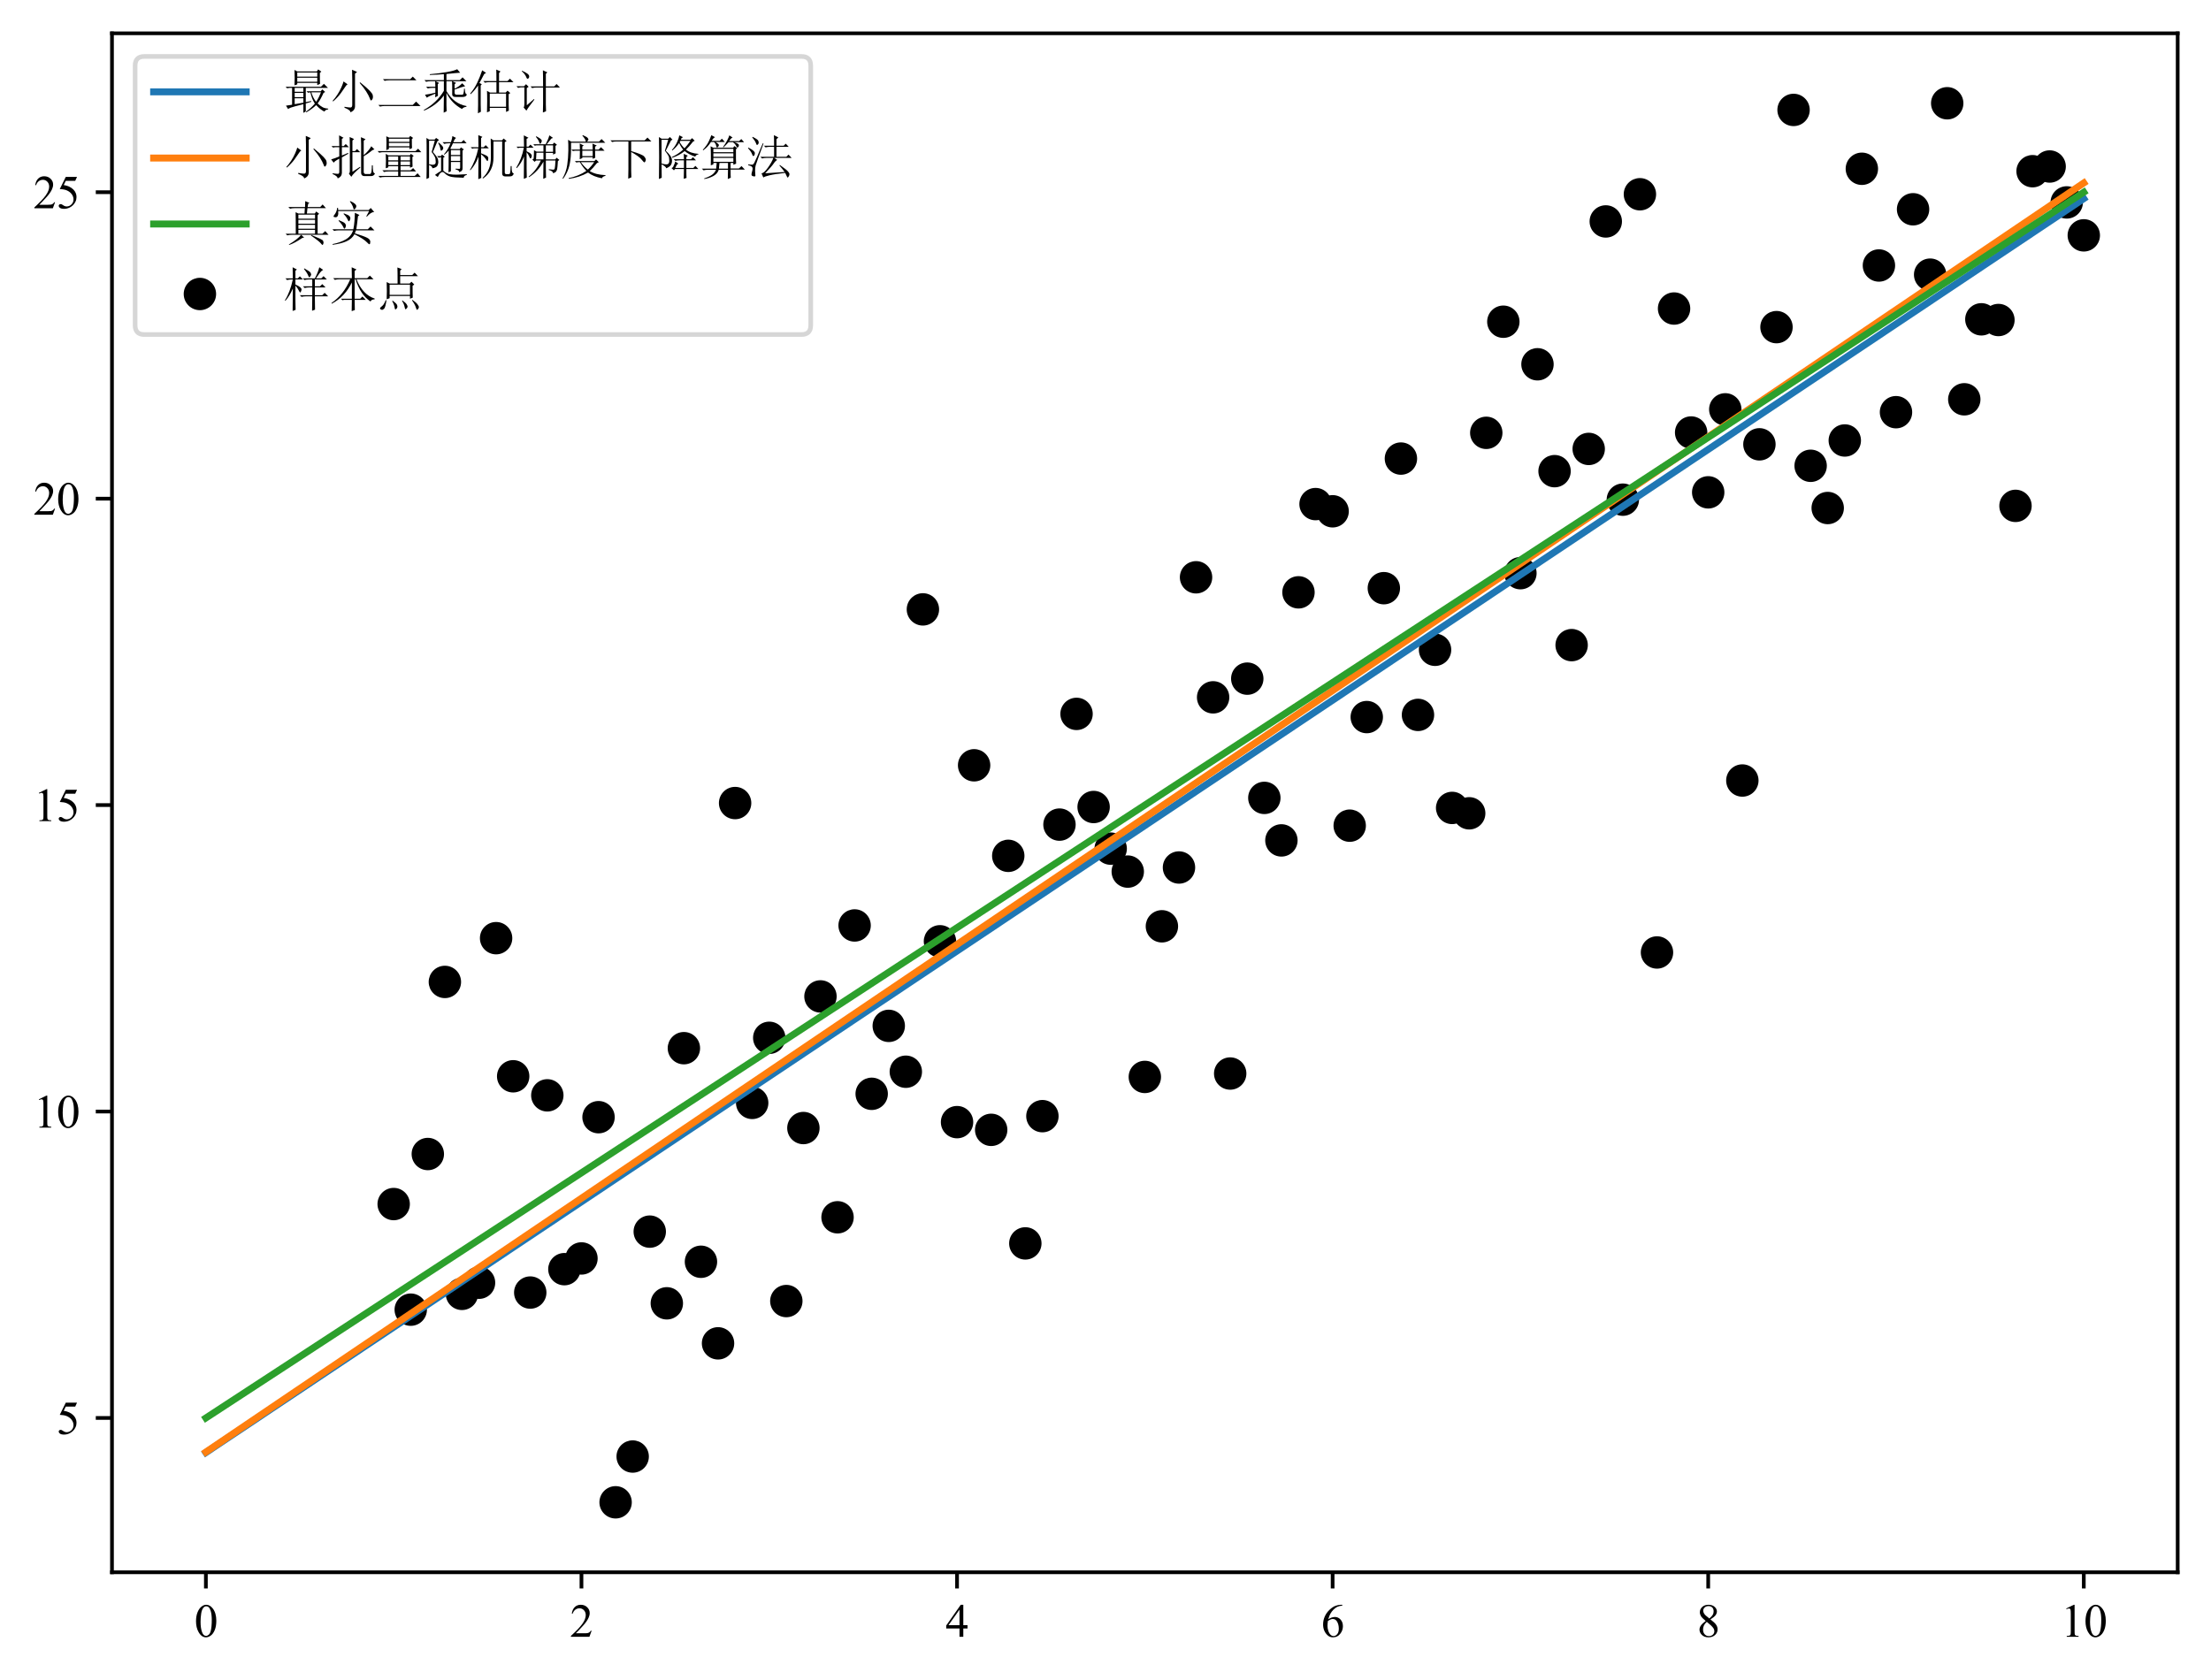 <?xml version="1.0" encoding="utf-8" standalone="no"?>
<!DOCTYPE svg PUBLIC "-//W3C//DTD SVG 1.1//EN"
  "http://www.w3.org/Graphics/SVG/1.1/DTD/svg11.dtd">
<svg xmlns:xlink="http://www.w3.org/1999/xlink" width="477.8pt" height="363.123pt" viewBox="0 0 477.8 363.123" xmlns="http://www.w3.org/2000/svg" version="1.1">
 <defs>
  <style type="text/css">*{stroke-linejoin: round; stroke-linecap: butt}</style>
 </defs>
 <g id="figure_1">
  <g id="patch_1">
   <path d="M 0 363.123 
L 477.8 363.123 
L 477.8 0 
L 0 0 
z
" style="fill: #ffffff"/>
  </g>
  <g id="axes_1">
   <g id="patch_2">
    <path d="M 24.2 339.84 
L 470.6 339.84 
L 470.6 7.2 
L 24.2 7.2 
z
" style="fill: #ffffff"/>
   </g>
   <g id="PathCollection_1">
    <defs>
     <path id="me86a1ee5cd" d="M 0 3 
C 0.796 3 1.559 2.684 2.121 2.121 
C 2.684 1.559 3 0.796 3 0 
C 3 -0.796 2.684 -1.559 2.121 -2.121 
C 1.559 -2.684 0.796 -3 0 -3 
C -0.796 -3 -1.559 -2.684 -2.121 -2.121 
C -2.684 -1.559 -3 -0.796 -3 0 
C -3 0.796 -2.684 1.559 -2.121 2.121 
C -1.559 2.684 -0.796 3 0 3 
z
" style="stroke: #000000"/>
    </defs>
    <g clip-path="url(#p66b9b5d957)">
     <use xlink:href="#me86a1ee5cd" x="85.073" y="260.255" style="stroke: #000000"/>
     <use xlink:href="#me86a1ee5cd" x="88.762" y="283.081" style="stroke: #000000"/>
     <use xlink:href="#me86a1ee5cd" x="92.451" y="249.438" style="stroke: #000000"/>
     <use xlink:href="#me86a1ee5cd" x="96.14" y="212.242" style="stroke: #000000"/>
     <use xlink:href="#me86a1ee5cd" x="99.83" y="279.666" style="stroke: #000000"/>
     <use xlink:href="#me86a1ee5cd" x="103.519" y="277.257" style="stroke: #000000"/>
     <use xlink:href="#me86a1ee5cd" x="107.208" y="202.783" style="stroke: #000000"/>
     <use xlink:href="#me86a1ee5cd" x="110.898" y="232.636" style="stroke: #000000"/>
     <use xlink:href="#me86a1ee5cd" x="114.587" y="279.384" style="stroke: #000000"/>
     <use xlink:href="#me86a1ee5cd" x="118.276" y="236.756" style="stroke: #000000"/>
     <use xlink:href="#me86a1ee5cd" x="121.965" y="274.326" style="stroke: #000000"/>
     <use xlink:href="#me86a1ee5cd" x="125.655" y="272.009" style="stroke: #000000"/>
     <use xlink:href="#me86a1ee5cd" x="129.344" y="241.476" style="stroke: #000000"/>
     <use xlink:href="#me86a1ee5cd" x="133.033" y="324.72" style="stroke: #000000"/>
     <use xlink:href="#me86a1ee5cd" x="136.722" y="314.826" style="stroke: #000000"/>
     <use xlink:href="#me86a1ee5cd" x="140.412" y="266.213" style="stroke: #000000"/>
     <use xlink:href="#me86a1ee5cd" x="144.101" y="281.709" style="stroke: #000000"/>
     <use xlink:href="#me86a1ee5cd" x="147.79" y="226.561" style="stroke: #000000"/>
     <use xlink:href="#me86a1ee5cd" x="151.479" y="272.727" style="stroke: #000000"/>
     <use xlink:href="#me86a1ee5cd" x="155.169" y="290.359" style="stroke: #000000"/>
     <use xlink:href="#me86a1ee5cd" x="158.858" y="173.577" style="stroke: #000000"/>
     <use xlink:href="#me86a1ee5cd" x="162.547" y="238.388" style="stroke: #000000"/>
     <use xlink:href="#me86a1ee5cd" x="166.236" y="224.323" style="stroke: #000000"/>
     <use xlink:href="#me86a1ee5cd" x="169.926" y="281.219" style="stroke: #000000"/>
     <use xlink:href="#me86a1ee5cd" x="173.615" y="243.824" style="stroke: #000000"/>
     <use xlink:href="#me86a1ee5cd" x="177.304" y="215.373" style="stroke: #000000"/>
     <use xlink:href="#me86a1ee5cd" x="180.993" y="263.114" style="stroke: #000000"/>
     <use xlink:href="#me86a1ee5cd" x="184.683" y="200.033" style="stroke: #000000"/>
     <use xlink:href="#me86a1ee5cd" x="188.372" y="236.425" style="stroke: #000000"/>
     <use xlink:href="#me86a1ee5cd" x="192.061" y="221.739" style="stroke: #000000"/>
     <use xlink:href="#me86a1ee5cd" x="195.75" y="231.651" style="stroke: #000000"/>
     <use xlink:href="#me86a1ee5cd" x="199.44" y="131.717" style="stroke: #000000"/>
     <use xlink:href="#me86a1ee5cd" x="203.129" y="203.457" style="stroke: #000000"/>
     <use xlink:href="#me86a1ee5cd" x="206.818" y="242.547" style="stroke: #000000"/>
     <use xlink:href="#me86a1ee5cd" x="210.507" y="165.415" style="stroke: #000000"/>
     <use xlink:href="#me86a1ee5cd" x="214.197" y="244.213" style="stroke: #000000"/>
     <use xlink:href="#me86a1ee5cd" x="217.886" y="184.986" style="stroke: #000000"/>
     <use xlink:href="#me86a1ee5cd" x="221.575" y="268.758" style="stroke: #000000"/>
     <use xlink:href="#me86a1ee5cd" x="225.264" y="241.253" style="stroke: #000000"/>
     <use xlink:href="#me86a1ee5cd" x="228.954" y="178.237" style="stroke: #000000"/>
     <use xlink:href="#me86a1ee5cd" x="232.643" y="154.305" style="stroke: #000000"/>
     <use xlink:href="#me86a1ee5cd" x="236.332" y="174.433" style="stroke: #000000"/>
     <use xlink:href="#me86a1ee5cd" x="240.021" y="183.431" style="stroke: #000000"/>
     <use xlink:href="#me86a1ee5cd" x="243.711" y="188.393" style="stroke: #000000"/>
     <use xlink:href="#me86a1ee5cd" x="247.4" y="232.776" style="stroke: #000000"/>
     <use xlink:href="#me86a1ee5cd" x="251.089" y="200.217" style="stroke: #000000"/>
     <use xlink:href="#me86a1ee5cd" x="254.779" y="187.507" style="stroke: #000000"/>
     <use xlink:href="#me86a1ee5cd" x="258.468" y="124.781" style="stroke: #000000"/>
     <use xlink:href="#me86a1ee5cd" x="262.157" y="150.728" style="stroke: #000000"/>
     <use xlink:href="#me86a1ee5cd" x="265.846" y="232.041" style="stroke: #000000"/>
     <use xlink:href="#me86a1ee5cd" x="269.536" y="146.687" style="stroke: #000000"/>
     <use xlink:href="#me86a1ee5cd" x="273.225" y="172.462" style="stroke: #000000"/>
     <use xlink:href="#me86a1ee5cd" x="276.914" y="181.651" style="stroke: #000000"/>
     <use xlink:href="#me86a1ee5cd" x="280.603" y="128.032" style="stroke: #000000"/>
     <use xlink:href="#me86a1ee5cd" x="284.293" y="108.959" style="stroke: #000000"/>
     <use xlink:href="#me86a1ee5cd" x="287.982" y="110.513" style="stroke: #000000"/>
     <use xlink:href="#me86a1ee5cd" x="291.671" y="178.467" style="stroke: #000000"/>
     <use xlink:href="#me86a1ee5cd" x="295.36" y="154.995" style="stroke: #000000"/>
     <use xlink:href="#me86a1ee5cd" x="299.05" y="127.133" style="stroke: #000000"/>
     <use xlink:href="#me86a1ee5cd" x="302.739" y="99.12" style="stroke: #000000"/>
     <use xlink:href="#me86a1ee5cd" x="306.428" y="154.524" style="stroke: #000000"/>
     <use xlink:href="#me86a1ee5cd" x="310.117" y="140.451" style="stroke: #000000"/>
     <use xlink:href="#me86a1ee5cd" x="313.807" y="174.631" style="stroke: #000000"/>
     <use xlink:href="#me86a1ee5cd" x="317.496" y="175.794" style="stroke: #000000"/>
     <use xlink:href="#me86a1ee5cd" x="321.185" y="93.556" style="stroke: #000000"/>
     <use xlink:href="#me86a1ee5cd" x="324.874" y="69.539" style="stroke: #000000"/>
     <use xlink:href="#me86a1ee5cd" x="328.564" y="123.891" style="stroke: #000000"/>
     <use xlink:href="#me86a1ee5cd" x="332.253" y="78.739" style="stroke: #000000"/>
     <use xlink:href="#me86a1ee5cd" x="335.942" y="101.84" style="stroke: #000000"/>
     <use xlink:href="#me86a1ee5cd" x="339.631" y="139.442" style="stroke: #000000"/>
     <use xlink:href="#me86a1ee5cd" x="343.321" y="97.033" style="stroke: #000000"/>
     <use xlink:href="#me86a1ee5cd" x="347.01" y="47.863" style="stroke: #000000"/>
     <use xlink:href="#me86a1ee5cd" x="350.699" y="108.002" style="stroke: #000000"/>
     <use xlink:href="#me86a1ee5cd" x="354.388" y="41.988" style="stroke: #000000"/>
     <use xlink:href="#me86a1ee5cd" x="358.078" y="205.873" style="stroke: #000000"/>
     <use xlink:href="#me86a1ee5cd" x="361.767" y="66.689" style="stroke: #000000"/>
     <use xlink:href="#me86a1ee5cd" x="365.456" y="93.484" style="stroke: #000000"/>
     <use xlink:href="#me86a1ee5cd" x="369.145" y="106.418" style="stroke: #000000"/>
     <use xlink:href="#me86a1ee5cd" x="372.835" y="88.48" style="stroke: #000000"/>
     <use xlink:href="#me86a1ee5cd" x="376.524" y="168.707" style="stroke: #000000"/>
     <use xlink:href="#me86a1ee5cd" x="380.213" y="96.04" style="stroke: #000000"/>
     <use xlink:href="#me86a1ee5cd" x="383.902" y="70.709" style="stroke: #000000"/>
     <use xlink:href="#me86a1ee5cd" x="387.592" y="23.759" style="stroke: #000000"/>
     <use xlink:href="#me86a1ee5cd" x="391.281" y="100.681" style="stroke: #000000"/>
     <use xlink:href="#me86a1ee5cd" x="394.97" y="109.806" style="stroke: #000000"/>
     <use xlink:href="#me86a1ee5cd" x="398.66" y="95.207" style="stroke: #000000"/>
     <use xlink:href="#me86a1ee5cd" x="402.349" y="36.479" style="stroke: #000000"/>
     <use xlink:href="#me86a1ee5cd" x="406.038" y="57.385" style="stroke: #000000"/>
     <use xlink:href="#me86a1ee5cd" x="409.727" y="89.094" style="stroke: #000000"/>
     <use xlink:href="#me86a1ee5cd" x="413.417" y="45.234" style="stroke: #000000"/>
     <use xlink:href="#me86a1ee5cd" x="417.106" y="59.366" style="stroke: #000000"/>
     <use xlink:href="#me86a1ee5cd" x="420.795" y="22.32" style="stroke: #000000"/>
     <use xlink:href="#me86a1ee5cd" x="424.484" y="86.307" style="stroke: #000000"/>
     <use xlink:href="#me86a1ee5cd" x="428.174" y="69.02" style="stroke: #000000"/>
     <use xlink:href="#me86a1ee5cd" x="431.863" y="69.172" style="stroke: #000000"/>
     <use xlink:href="#me86a1ee5cd" x="435.552" y="109.343" style="stroke: #000000"/>
     <use xlink:href="#me86a1ee5cd" x="439.241" y="37.004" style="stroke: #000000"/>
     <use xlink:href="#me86a1ee5cd" x="442.931" y="35.989" style="stroke: #000000"/>
     <use xlink:href="#me86a1ee5cd" x="446.62" y="43.752" style="stroke: #000000"/>
     <use xlink:href="#me86a1ee5cd" x="450.309" y="50.87" style="stroke: #000000"/>
    </g>
   </g>
   <g id="matplotlib.axis_1">
    <g id="xtick_1">
     <g id="line2d_1">
      <defs>
       <path id="mb2681702f0" d="M 0 0 
L 0 3.5 
" style="stroke: #000000; stroke-width: 0.8"/>
      </defs>
      <g>
       <use xlink:href="#mb2681702f0" x="44.491" y="339.84" style="stroke: #000000; stroke-width: 0.8"/>
      </g>
     </g>
     <g id="text_1">
      <!-- 0 -->
      <g transform="translate(41.991 353.784) scale(0.1 -0.1)">
       <defs>
        <path id="TimesNewRomanPSMT-30" d="M 231 2094 
Q 231 2819 450 3342 
Q 669 3866 1031 4122 
Q 1313 4325 1613 4325 
Q 2100 4325 2488 3828 
Q 2972 3213 2972 2159 
Q 2972 1422 2759 906 
Q 2547 391 2217 158 
Q 1888 -75 1581 -75 
Q 975 -75 572 641 
Q 231 1244 231 2094 
z
M 844 2016 
Q 844 1141 1059 588 
Q 1238 122 1591 122 
Q 1759 122 1940 273 
Q 2122 425 2216 781 
Q 2359 1319 2359 2297 
Q 2359 3022 2209 3506 
Q 2097 3866 1919 4016 
Q 1791 4119 1609 4119 
Q 1397 4119 1231 3928 
Q 1006 3669 925 3112 
Q 844 2556 844 2016 
z
" transform="scale(0.016)"/>
       </defs>
       <use xlink:href="#TimesNewRomanPSMT-30"/>
      </g>
     </g>
    </g>
    <g id="xtick_2">
     <g id="line2d_2">
      <g>
       <use xlink:href="#mb2681702f0" x="125.655" y="339.84" style="stroke: #000000; stroke-width: 0.8"/>
      </g>
     </g>
     <g id="text_2">
      <!-- 2 -->
      <g transform="translate(123.155 353.784) scale(0.1 -0.1)">
       <defs>
        <path id="TimesNewRomanPSMT-32" d="M 2934 816 
L 2638 0 
L 138 0 
L 138 116 
Q 1241 1122 1691 1759 
Q 2141 2397 2141 2925 
Q 2141 3328 1894 3587 
Q 1647 3847 1303 3847 
Q 991 3847 742 3664 
Q 494 3481 375 3128 
L 259 3128 
Q 338 3706 661 4015 
Q 984 4325 1469 4325 
Q 1984 4325 2329 3994 
Q 2675 3663 2675 3213 
Q 2675 2891 2525 2569 
Q 2294 2063 1775 1497 
Q 997 647 803 472 
L 1909 472 
Q 2247 472 2383 497 
Q 2519 522 2628 598 
Q 2738 675 2819 816 
L 2934 816 
z
" transform="scale(0.016)"/>
       </defs>
       <use xlink:href="#TimesNewRomanPSMT-32"/>
      </g>
     </g>
    </g>
    <g id="xtick_3">
     <g id="line2d_3">
      <g>
       <use xlink:href="#mb2681702f0" x="206.818" y="339.84" style="stroke: #000000; stroke-width: 0.8"/>
      </g>
     </g>
     <g id="text_3">
      <!-- 4 -->
      <g transform="translate(204.318 353.784) scale(0.1 -0.1)">
       <defs>
        <path id="TimesNewRomanPSMT-34" d="M 2978 1563 
L 2978 1119 
L 2409 1119 
L 2409 0 
L 1894 0 
L 1894 1119 
L 100 1119 
L 100 1519 
L 2066 4325 
L 2409 4325 
L 2409 1563 
L 2978 1563 
z
M 1894 1563 
L 1894 3666 
L 406 1563 
L 1894 1563 
z
" transform="scale(0.016)"/>
       </defs>
       <use xlink:href="#TimesNewRomanPSMT-34"/>
      </g>
     </g>
    </g>
    <g id="xtick_4">
     <g id="line2d_4">
      <g>
       <use xlink:href="#mb2681702f0" x="287.982" y="339.84" style="stroke: #000000; stroke-width: 0.8"/>
      </g>
     </g>
     <g id="text_4">
      <!-- 6 -->
      <g transform="translate(285.482 353.784) scale(0.1 -0.1)">
       <defs>
        <path id="TimesNewRomanPSMT-36" d="M 2869 4325 
L 2869 4209 
Q 2456 4169 2195 4045 
Q 1934 3922 1679 3669 
Q 1425 3416 1258 3105 
Q 1091 2794 978 2366 
Q 1428 2675 1881 2675 
Q 2316 2675 2634 2325 
Q 2953 1975 2953 1425 
Q 2953 894 2631 456 
Q 2244 -75 1606 -75 
Q 1172 -75 869 213 
Q 275 772 275 1663 
Q 275 2231 503 2743 
Q 731 3256 1154 3653 
Q 1578 4050 1965 4187 
Q 2353 4325 2688 4325 
L 2869 4325 
z
M 925 2138 
Q 869 1716 869 1456 
Q 869 1156 980 804 
Q 1091 453 1309 247 
Q 1469 100 1697 100 
Q 1969 100 2183 356 
Q 2397 613 2397 1088 
Q 2397 1622 2184 2012 
Q 1972 2403 1581 2403 
Q 1463 2403 1327 2353 
Q 1191 2303 925 2138 
z
" transform="scale(0.016)"/>
       </defs>
       <use xlink:href="#TimesNewRomanPSMT-36"/>
      </g>
     </g>
    </g>
    <g id="xtick_5">
     <g id="line2d_5">
      <g>
       <use xlink:href="#mb2681702f0" x="369.145" y="339.84" style="stroke: #000000; stroke-width: 0.8"/>
      </g>
     </g>
     <g id="text_5">
      <!-- 8 -->
      <g transform="translate(366.645 353.784) scale(0.1 -0.1)">
       <defs>
        <path id="TimesNewRomanPSMT-38" d="M 1228 2134 
Q 725 2547 579 2797 
Q 434 3047 434 3316 
Q 434 3728 753 4026 
Q 1072 4325 1600 4325 
Q 2113 4325 2425 4047 
Q 2738 3769 2738 3413 
Q 2738 3175 2569 2928 
Q 2400 2681 1866 2347 
Q 2416 1922 2594 1678 
Q 2831 1359 2831 1006 
Q 2831 559 2490 242 
Q 2150 -75 1597 -75 
Q 994 -75 656 303 
Q 388 606 388 966 
Q 388 1247 577 1523 
Q 766 1800 1228 2134 
z
M 1719 2469 
Q 2094 2806 2194 3001 
Q 2294 3197 2294 3444 
Q 2294 3772 2109 3958 
Q 1925 4144 1606 4144 
Q 1288 4144 1088 3959 
Q 888 3775 888 3528 
Q 888 3366 970 3203 
Q 1053 3041 1206 2894 
L 1719 2469 
z
M 1375 2016 
Q 1116 1797 991 1539 
Q 866 1281 866 981 
Q 866 578 1086 336 
Q 1306 94 1647 94 
Q 1984 94 2187 284 
Q 2391 475 2391 747 
Q 2391 972 2272 1150 
Q 2050 1481 1375 2016 
z
" transform="scale(0.016)"/>
       </defs>
       <use xlink:href="#TimesNewRomanPSMT-38"/>
      </g>
     </g>
    </g>
    <g id="xtick_6">
     <g id="line2d_6">
      <g>
       <use xlink:href="#mb2681702f0" x="450.309" y="339.84" style="stroke: #000000; stroke-width: 0.8"/>
      </g>
     </g>
     <g id="text_6">
      <!-- 10 -->
      <g transform="translate(445.309 353.784) scale(0.1 -0.1)">
       <defs>
        <path id="TimesNewRomanPSMT-31" d="M 750 3822 
L 1781 4325 
L 1884 4325 
L 1884 747 
Q 1884 391 1914 303 
Q 1944 216 2037 169 
Q 2131 122 2419 116 
L 2419 0 
L 825 0 
L 825 116 
Q 1125 122 1212 167 
Q 1300 213 1334 289 
Q 1369 366 1369 747 
L 1369 3034 
Q 1369 3497 1338 3628 
Q 1316 3728 1258 3775 
Q 1200 3822 1119 3822 
Q 1003 3822 797 3725 
L 750 3822 
z
" transform="scale(0.016)"/>
       </defs>
       <use xlink:href="#TimesNewRomanPSMT-31"/>
       <use xlink:href="#TimesNewRomanPSMT-30" x="50"/>
      </g>
     </g>
    </g>
   </g>
   <g id="matplotlib.axis_2">
    <g id="ytick_1">
     <g id="line2d_7">
      <defs>
       <path id="mc634ecbe4d" d="M 0 0 
L -3.5 0 
" style="stroke: #000000; stroke-width: 0.8"/>
      </defs>
      <g>
       <use xlink:href="#mc634ecbe4d" x="24.2" y="306.489" style="stroke: #000000; stroke-width: 0.8"/>
      </g>
     </g>
     <g id="text_7">
      <!-- 5 -->
      <g transform="translate(12.2 309.961) scale(0.1 -0.1)">
       <defs>
        <path id="TimesNewRomanPSMT-35" d="M 2778 4238 
L 2534 3706 
L 1259 3706 
L 981 3138 
Q 1809 3016 2294 2522 
Q 2709 2097 2709 1522 
Q 2709 1188 2573 903 
Q 2438 619 2231 419 
Q 2025 219 1772 97 
Q 1413 -75 1034 -75 
Q 653 -75 479 54 
Q 306 184 306 341 
Q 306 428 378 495 
Q 450 563 559 563 
Q 641 563 702 538 
Q 763 513 909 409 
Q 1144 247 1384 247 
Q 1750 247 2026 523 
Q 2303 800 2303 1197 
Q 2303 1581 2056 1914 
Q 1809 2247 1375 2428 
Q 1034 2569 447 2591 
L 1259 4238 
L 2778 4238 
z
" transform="scale(0.016)"/>
       </defs>
       <use xlink:href="#TimesNewRomanPSMT-35"/>
      </g>
     </g>
    </g>
    <g id="ytick_2">
     <g id="line2d_8">
      <g>
       <use xlink:href="#mc634ecbe4d" x="24.2" y="240.254" style="stroke: #000000; stroke-width: 0.8"/>
      </g>
     </g>
     <g id="text_8">
      <!-- 10 -->
      <g transform="translate(7.2 243.725) scale(0.1 -0.1)">
       <use xlink:href="#TimesNewRomanPSMT-31"/>
       <use xlink:href="#TimesNewRomanPSMT-30" x="50"/>
      </g>
     </g>
    </g>
    <g id="ytick_3">
     <g id="line2d_9">
      <g>
       <use xlink:href="#mc634ecbe4d" x="24.2" y="174.018" style="stroke: #000000; stroke-width: 0.8"/>
      </g>
     </g>
     <g id="text_9">
      <!-- 15 -->
      <g transform="translate(7.2 177.49) scale(0.1 -0.1)">
       <use xlink:href="#TimesNewRomanPSMT-31"/>
       <use xlink:href="#TimesNewRomanPSMT-35" x="50"/>
      </g>
     </g>
    </g>
    <g id="ytick_4">
     <g id="line2d_10">
      <g>
       <use xlink:href="#mc634ecbe4d" x="24.2" y="107.782" style="stroke: #000000; stroke-width: 0.8"/>
      </g>
     </g>
     <g id="text_10">
      <!-- 20 -->
      <g transform="translate(7.2 111.254) scale(0.1 -0.1)">
       <use xlink:href="#TimesNewRomanPSMT-32"/>
       <use xlink:href="#TimesNewRomanPSMT-30" x="50"/>
      </g>
     </g>
    </g>
    <g id="ytick_5">
     <g id="line2d_11">
      <g>
       <use xlink:href="#mc634ecbe4d" x="24.2" y="41.547" style="stroke: #000000; stroke-width: 0.8"/>
      </g>
     </g>
     <g id="text_11">
      <!-- 25 -->
      <g transform="translate(7.2 45.019) scale(0.1 -0.1)">
       <use xlink:href="#TimesNewRomanPSMT-32"/>
       <use xlink:href="#TimesNewRomanPSMT-35" x="50"/>
      </g>
     </g>
    </g>
   </g>
   <g id="line2d_12">
    <path d="M 44.491 313.966 
L 450.309 42.933 
L 450.309 42.933 
" clip-path="url(#p66b9b5d957)" style="fill: none; stroke: #1f77b4; stroke-width: 1.5; stroke-linecap: square"/>
   </g>
   <g id="line2d_13">
    <path d="M 44.491 313.857 
L 450.309 39.545 
L 450.309 39.545 
" clip-path="url(#p66b9b5d957)" style="fill: none; stroke: #ff7f0e; stroke-width: 1.5; stroke-linecap: square"/>
   </g>
   <g id="line2d_14">
    <path d="M 44.491 306.489 
L 450.309 41.547 
L 450.309 41.547 
" clip-path="url(#p66b9b5d957)" style="fill: none; stroke: #2ca02c; stroke-width: 1.5; stroke-linecap: square"/>
   </g>
   <g id="patch_3">
    <path d="M 24.2 339.84 
L 24.2 7.2 
" style="fill: none; stroke: #000000; stroke-width: 0.8; stroke-linejoin: miter; stroke-linecap: square"/>
   </g>
   <g id="patch_4">
    <path d="M 470.6 339.84 
L 470.6 7.2 
" style="fill: none; stroke: #000000; stroke-width: 0.8; stroke-linejoin: miter; stroke-linecap: square"/>
   </g>
   <g id="patch_5">
    <path d="M 24.2 339.84 
L 470.6 339.84 
" style="fill: none; stroke: #000000; stroke-width: 0.8; stroke-linejoin: miter; stroke-linecap: square"/>
   </g>
   <g id="patch_6">
    <path d="M 24.2 7.2 
L 470.6 7.2 
" style="fill: none; stroke: #000000; stroke-width: 0.8; stroke-linejoin: miter; stroke-linecap: square"/>
   </g>
   <g id="legend_1">
    <g id="patch_7">
     <path d="M 31.2 72.309 
L 173.2 72.309 
Q 175.2 72.309 175.2 70.309 
L 175.2 14.2 
Q 175.2 12.2 173.2 12.2 
L 31.2 12.2 
Q 29.2 12.2 29.2 14.2 
L 29.2 70.309 
Q 29.2 72.309 31.2 72.309 
z
" style="fill: #ffffff; opacity: 0.8; stroke: #cccccc; stroke-linejoin: miter"/>
    </g>
    <g id="line2d_15">
     <path d="M 33.2 19.858 
L 43.2 19.858 
L 53.2 19.858 
" style="fill: none; stroke: #1f77b4; stroke-width: 1.5; stroke-linecap: square"/>
    </g>
    <g id="text_12">
     <!-- 最小二乘估计 -->
     <g transform="translate(61.2 23.358) scale(0.1 -0.1)">
      <defs>
       <path id="SimSun-6700" d="M 1550 2725 
L 1550 2200 
L 2725 2200 
L 2725 2725 
L 1550 2725 
z
M 1550 2050 
L 1550 1475 
L 2725 1475 
L 2725 2050 
L 1550 2050 
z
M 1550 1325 
L 1550 525 
L 2725 725 
L 2725 1325 
L 1550 1325 
z
M 3800 2125 
Q 3900 1775 4075 1425 
Q 4250 1075 4450 850 
Q 4650 1150 4812 1475 
Q 4975 1800 5100 2125 
L 3800 2125 
z
M 325 2875 
L 5100 2875 
L 5500 3275 
L 6050 2725 
L 3050 2725 
L 3050 800 
L 3775 950 
L 3800 850 
L 3050 625 
L 3050 -450 
L 2725 -650 
L 2725 525 
Q 1325 175 1025 62 
Q 725 -50 675 -150 
L 375 325 
Q 725 375 1200 450 
L 1200 2725 
L 850 2725 
L 525 2675 
L 325 2875 
z
M 3150 2275 
L 5075 2275 
L 5275 2525 
L 5675 2175 
L 5450 2050 
Q 5075 1200 4650 625 
Q 5050 250 5350 100 
Q 5650 -50 6075 -75 
L 6075 -175 
Q 5675 -225 5575 -475 
Q 5300 -350 5025 -137 
Q 4750 75 4450 400 
Q 3950 -100 3125 -575 
L 3050 -500 
Q 3775 0 4275 600 
Q 4050 950 3912 1312 
Q 3775 1675 3675 2125 
L 3350 2075 
L 3150 2275 
z
M 1900 4800 
L 1900 4250 
L 4600 4250 
L 4600 4800 
L 1900 4800 
z
M 1900 4100 
L 1900 3550 
L 4600 3550 
L 4600 4100 
L 1900 4100 
z
M 1525 5150 
L 1900 4950 
L 4550 4950 
L 4725 5225 
L 5150 4925 
L 4950 4750 
Q 4950 3525 4975 3275 
L 4600 3100 
L 4600 3400 
L 1900 3400 
L 1900 3200 
L 1525 3075 
Q 1550 3550 1550 4112 
Q 1550 4675 1525 5150 
z
" transform="scale(0.016)"/>
       <path id="SimSun-5c0f" d="M 3075 3950 
Q 3075 4725 3050 5175 
L 3725 4875 
L 3450 4650 
L 3450 250 
Q 3450 -325 2825 -575 
Q 2850 -275 2025 50 
L 2025 175 
Q 2575 75 2825 75 
Q 3075 75 3075 425 
L 3075 3950 
z
M 1900 3600 
L 2450 3200 
Q 2250 3100 2100 2825 
Q 1925 2550 1537 2012 
Q 1150 1475 500 900 
L 425 975 
Q 750 1325 1075 1825 
Q 1400 2325 1612 2812 
Q 1825 3300 1900 3600 
z
M 4150 3475 
Q 5100 2700 5450 2325 
Q 5800 1950 5837 1775 
Q 5875 1600 5875 1525 
Q 5875 1300 5775 1162 
Q 5675 1025 5625 1025 
Q 5525 1025 5450 1300 
Q 5300 1700 4962 2237 
Q 4625 2775 4075 3400 
L 4150 3475 
z
" transform="scale(0.016)"/>
       <path id="SimSun-4e8c" d="M 975 3900 
L 4650 3900 
L 5000 4250 
L 5500 3750 
L 1775 3750 
Q 1475 3750 1200 3675 
L 975 3900 
z
M 350 425 
L 5000 425 
L 5450 875 
L 6050 275 
L 1200 275 
Q 850 275 575 200 
L 350 425 
z
" transform="scale(0.016)"/>
       <path id="SimSun-4e58" d="M 4075 3050 
Q 4075 3300 4050 3625 
L 3300 3625 
L 3300 2300 
Q 4300 575 6000 275 
L 6000 175 
Q 5575 125 5400 -125 
Q 4000 625 3300 2050 
L 3300 375 
Q 3300 -150 3325 -425 
L 2925 -625 
Q 2950 325 2950 1700 
Q 1975 375 275 -350 
L 250 -250 
Q 2000 725 2950 2325 
L 2950 3625 
L 1825 3625 
L 2300 3400 
L 2125 3225 
Q 2125 2000 2150 1650 
L 1775 1450 
Q 1800 1725 1800 1950 
Q 850 1575 650 1400 
L 400 1800 
Q 975 1875 1800 2075 
L 1800 2725 
L 1375 2725 
Q 1050 2725 775 2650 
L 550 2875 
L 1800 2875 
Q 1800 3300 1775 3625 
L 1150 3625 
Q 825 3625 550 3550 
L 325 3775 
L 2950 3775 
L 2950 4575 
Q 2000 4500 1050 4475 
L 1050 4575 
Q 2300 4675 3350 4862 
Q 4400 5050 4750 5250 
L 5150 4775 
Q 4650 4750 3300 4600 
L 3300 3775 
L 5100 3775 
L 5475 4150 
L 6000 3625 
L 4100 3625 
L 4600 3400 
L 4400 3225 
L 4400 2625 
Q 4975 2875 5425 3350 
L 5825 2950 
Q 5525 2900 4400 2500 
L 4400 2075 
Q 4400 1800 4700 1800 
L 5450 1800 
Q 5650 1800 5675 2625 
L 5775 2625 
Q 5800 2250 5850 2075 
Q 5900 1900 6075 1825 
Q 5950 1600 5787 1550 
Q 5625 1500 5475 1500 
L 4600 1500 
Q 4075 1475 4075 1875 
L 4075 3050 
z
" transform="scale(0.016)"/>
       <path id="SimSun-4f30" d="M 2900 1950 
L 2900 175 
L 5100 175 
L 5100 1950 
L 2900 1950 
z
M 2525 -575 
Q 2550 -125 2550 900 
Q 2550 1925 2525 2325 
L 2925 2100 
L 3800 2100 
L 3800 3500 
L 2850 3500 
Q 2525 3500 2250 3425 
L 2025 3650 
L 3800 3650 
Q 3800 4800 3775 5200 
L 4350 4950 
L 4150 4725 
L 4150 3650 
L 5300 3650 
L 5625 3975 
L 6100 3500 
L 4150 3500 
L 4150 2100 
L 5050 2100 
L 5300 2350 
L 5675 2025 
L 5450 1875 
L 5450 425 
Q 5450 50 5475 -350 
L 5100 -525 
L 5100 25 
L 2900 25 
L 2900 -425 
L 2525 -575 
z
M 1500 3375 
L 1825 3225 
L 1675 3050 
L 1675 525 
Q 1675 75 1700 -500 
L 1300 -700 
Q 1325 0 1325 400 
L 1325 3050 
Q 850 2375 325 1875 
L 250 1950 
Q 825 2625 1200 3412 
Q 1575 4200 1875 5100 
L 2400 4750 
L 2150 4600 
Q 1800 3925 1500 3375 
z
" transform="scale(0.016)"/>
       <path id="SimSun-8ba1" d="M 975 4975 
L 1000 5050 
Q 1550 4800 1762 4625 
Q 1975 4450 1975 4275 
Q 1975 4100 1887 4025 
Q 1800 3950 1775 3950 
Q 1650 3950 1550 4250 
Q 1375 4625 975 4975 
z
M 1650 375 
L 2625 1225 
L 2675 1150 
Q 1800 25 1600 -350 
L 1225 75 
Q 1325 225 1325 550 
L 1325 2800 
L 675 2800 
L 900 2800 
Q 750 2800 475 2725 
L 250 2950 
L 1275 2950 
L 1550 3225 
L 1900 2875 
L 1650 2700 
L 1650 375 
z
M 3850 2925 
Q 3850 4600 3825 5100 
L 4425 4825 
L 4225 4625 
L 4225 2925 
L 5350 2925 
L 5675 3250 
L 6125 2775 
L 4225 2775 
L 4225 500 
Q 4225 0 4250 -425 
L 3825 -600 
Q 3850 175 3850 575 
L 3850 2775 
L 2575 2775 
L 2950 2775 
Q 2650 2775 2375 2700 
L 2150 2925 
L 3850 2925 
z
" transform="scale(0.016)"/>
      </defs>
      <use xlink:href="#SimSun-6700"/>
      <use xlink:href="#SimSun-5c0f" x="100"/>
      <use xlink:href="#SimSun-4e8c" x="200"/>
      <use xlink:href="#SimSun-4e58" x="300"/>
      <use xlink:href="#SimSun-4f30" x="400"/>
      <use xlink:href="#SimSun-8ba1" x="500"/>
     </g>
    </g>
    <g id="line2d_16">
     <path d="M 33.2 34.155 
L 43.2 34.155 
L 53.2 34.155 
" style="fill: none; stroke: #ff7f0e; stroke-width: 1.5; stroke-linecap: square"/>
    </g>
    <g id="text_13">
     <!-- 小批量随机梯度下降算法 -->
     <g transform="translate(61.2 37.655) scale(0.1 -0.1)">
      <defs>
       <path id="SimSun-6279" d="M 2625 75 
Q 2775 200 2750 600 
L 2750 4000 
Q 2750 4550 2725 5025 
L 3325 4750 
L 3100 4550 
L 3100 3125 
L 3450 3125 
L 3725 3400 
L 4150 2975 
L 3100 2975 
L 3100 325 
L 4125 1000 
L 4175 900 
Q 3250 150 2950 -350 
L 2625 75 
z
M 4275 275 
L 4275 4100 
Q 4275 4550 4250 5000 
L 4875 4725 
L 4625 4525 
L 4625 2575 
Q 5300 3150 5650 3775 
L 6075 3350 
Q 5825 3300 5550 3050 
Q 5250 2800 4625 2425 
L 4625 325 
Q 4625 50 4875 25 
L 5425 25 
Q 5625 0 5675 387 
Q 5725 775 5725 1200 
L 5850 1200 
Q 5850 825 5887 487 
Q 5925 150 6150 100 
Q 5975 -275 5600 -250 
L 4825 -250 
Q 4250 -300 4275 275 
z
M 225 2000 
Q 600 2100 1325 2400 
L 1325 3650 
L 775 3650 
L 475 3600 
L 275 3800 
L 1325 3800 
Q 1325 4625 1300 5250 
L 1900 4925 
L 1675 4775 
L 1675 3800 
L 1925 3800 
L 2200 4075 
L 2625 3650 
L 1675 3650 
L 1675 2525 
L 2500 2875 
L 2550 2775 
L 1675 2275 
L 1675 150 
Q 1650 -350 1100 -575 
Q 1125 -275 425 25 
L 425 125 
Q 950 50 1137 50 
Q 1325 50 1325 325 
L 1325 2100 
Q 625 1725 575 1550 
L 225 2000 
z
" transform="scale(0.016)"/>
       <path id="SimSun-91cf" d="M 1700 2400 
L 1700 1875 
L 3025 1875 
L 3025 2400 
L 1700 2400 
z
M 3350 2400 
L 3350 1875 
L 4625 1875 
L 4625 2400 
L 3350 2400 
z
M 1700 1725 
L 1700 1225 
L 3025 1225 
L 3025 1725 
L 1700 1725 
z
M 3350 1725 
L 3350 1225 
L 4625 1225 
L 4625 1725 
L 3350 1725 
z
M 4950 2325 
Q 4950 1350 4975 1025 
L 4625 875 
L 4625 1075 
L 3350 1075 
L 3350 525 
L 4700 525 
L 5050 825 
L 5450 375 
L 3350 375 
L 3350 -225 
L 5275 -225 
L 5650 125 
L 6075 -375 
L 1175 -375 
Q 850 -375 575 -450 
L 350 -225 
L 3025 -225 
L 3025 375 
L 1725 375 
Q 1400 375 1125 300 
L 900 525 
L 3025 525 
L 3025 1075 
L 1700 1075 
L 1700 925 
L 1350 800 
Q 1375 1300 1375 1787 
Q 1375 2275 1350 2750 
L 1700 2550 
L 4600 2550 
L 4750 2750 
L 5125 2475 
L 4950 2325 
z
M 1775 4800 
L 1775 4375 
L 4550 4375 
L 4550 4800 
L 1775 4800 
z
M 1775 4225 
L 1775 3775 
L 4550 3775 
L 4550 4225 
L 1775 4225 
z
M 4875 4750 
Q 4875 3825 4900 3525 
L 4550 3375 
L 4550 3625 
L 1775 3625 
L 1775 3400 
L 1425 3250 
Q 1450 3650 1450 4262 
Q 1450 4875 1425 5125 
L 1800 4950 
L 4500 4950 
L 4650 5175 
L 5050 4900 
L 4875 4750 
z
M 250 3125 
L 5375 3125 
L 5725 3450 
L 6150 2975 
L 950 2975 
Q 750 2975 475 2900 
L 250 3125 
z
" transform="scale(0.016)"/>
       <path id="SimSun-968f" d="M 2175 4225 
L 2250 4275 
Q 2800 3825 2850 3625 
Q 2900 3425 2775 3300 
Q 2650 3175 2600 3175 
Q 2500 3175 2475 3425 
Q 2425 3800 2175 4225 
z
M 6050 0 
L 6050 -100 
Q 5650 -175 5625 -475 
Q 4975 -450 4487 -425 
Q 4000 -400 3650 -262 
Q 3300 -125 3050 150 
Q 2875 300 2750 300 
Q 2650 300 2487 162 
Q 2325 25 2125 -375 
L 1750 -100 
Q 2100 175 2575 450 
L 2575 2300 
Q 2525 2300 2250 2225 
L 2025 2450 
L 2550 2450 
L 2700 2650 
L 3075 2375 
L 2875 2225 
L 2875 475 
Q 3325 75 3762 0 
Q 4200 -75 4725 -62 
Q 5250 -50 6050 0 
z
M 600 4900 
L 950 4675 
L 1700 4675 
L 1900 4900 
L 2300 4625 
L 2075 4450 
L 1475 3000 
Q 1650 2775 1900 2475 
Q 2125 2175 2162 1975 
Q 2200 1775 2200 1650 
Q 2200 1400 2075 1150 
Q 1950 900 1400 800 
Q 1400 1075 950 1250 
L 950 -475 
L 600 -650 
Q 625 0 625 2175 
Q 625 4350 600 4900 
z
M 1300 3000 
L 1725 4525 
L 950 4525 
L 950 1350 
Q 1275 1275 1425 1275 
Q 1600 1275 1725 1350 
Q 1850 1425 1850 1675 
Q 1850 1825 1812 2100 
Q 1775 2375 1300 3000 
z
M 3900 3250 
L 3900 2600 
L 5150 2600 
L 5150 3250 
L 3900 3250 
z
M 3575 250 
Q 3600 725 3600 3200 
Q 3350 2875 3000 2625 
L 2950 2675 
Q 3525 3325 3850 4175 
L 3600 4175 
Q 3275 4175 3000 4100 
L 2775 4325 
L 3900 4325 
Q 4100 4925 4100 5150 
L 4600 4900 
Q 4425 4800 4225 4325 
L 5325 4325 
L 5625 4625 
L 6025 4175 
L 4175 4175 
Q 4025 3825 3825 3475 
L 3925 3400 
L 5100 3400 
L 5250 3625 
L 5650 3350 
L 5475 3200 
L 5475 875 
Q 5525 425 5025 275 
Q 5025 550 4525 650 
L 4525 750 
Q 4950 725 5050 725 
Q 5150 725 5150 900 
L 5150 1650 
L 3900 1650 
L 3900 400 
L 3575 250 
z
M 3900 2450 
L 3900 1800 
L 5150 1800 
L 5150 2450 
L 3900 2450 
z
" transform="scale(0.016)"/>
       <path id="SimSun-673a" d="M 3400 4425 
L 3400 2250 
Q 3400 400 2000 -575 
L 1925 -500 
Q 3050 525 3050 2250 
L 3050 3450 
Q 3050 4125 3025 4825 
L 3400 4575 
L 4550 4575 
L 4775 4825 
L 5175 4475 
L 4925 4325 
L 4925 250 
Q 4925 0 5175 0 
L 5475 0 
Q 5600 0 5650 200 
Q 5700 400 5725 1100 
L 5850 1100 
Q 5850 550 5900 362 
Q 5950 175 6150 75 
Q 6000 -225 5837 -262 
Q 5675 -300 5525 -300 
L 5000 -300 
Q 4575 -300 4575 100 
L 4575 4425 
L 3400 4425 
z
M 1725 2700 
Q 1725 50 1750 -500 
L 1350 -675 
Q 1375 425 1375 2375 
Q 1000 1325 275 525 
L 225 600 
Q 975 1775 1350 3500 
L 750 3500 
L 525 3450 
L 325 3650 
L 1375 3650 
Q 1375 4525 1350 5275 
L 1900 5050 
L 1725 4875 
L 1725 3650 
L 2075 3650 
L 2350 3925 
L 2775 3500 
L 1725 3500 
L 1725 2825 
Q 2325 2600 2512 2475 
Q 2700 2350 2700 2150 
Q 2700 2025 2662 1900 
Q 2625 1775 2600 1775 
Q 2525 1775 2375 2025 
Q 2150 2375 1725 2700 
z
" transform="scale(0.016)"/>
       <path id="SimSun-68af" d="M 4225 3900 
L 4225 3025 
L 5200 3025 
L 5200 3900 
L 4225 3900 
z
M 2950 2900 
L 2900 2000 
L 3900 2000 
L 3900 2900 
L 2950 2900 
z
M 2925 5125 
Q 3275 4950 3475 4800 
Q 3675 4650 3675 4500 
Q 3675 4400 3587 4250 
Q 3500 4100 3450 4100 
Q 3400 4100 3325 4325 
Q 3225 4650 2875 5050 
L 2925 5125 
z
M 5525 3825 
Q 5525 2975 5550 2825 
L 5200 2650 
L 5200 2875 
L 4225 2875 
L 4225 2000 
L 5500 2000 
L 5675 2225 
L 6050 1925 
L 5850 1775 
Q 5800 900 5750 687 
Q 5700 475 5600 350 
Q 5500 225 5200 125 
Q 5200 425 4625 575 
L 4625 675 
Q 5000 625 5187 612 
Q 5375 600 5425 775 
Q 5475 950 5525 1850 
L 4225 1850 
L 4225 850 
Q 4225 250 4250 -450 
L 3875 -625 
Q 3900 775 3900 1700 
Q 3175 375 1950 -400 
L 1900 -325 
Q 2950 500 3550 1850 
L 2900 1850 
L 2700 1675 
L 2400 1975 
L 2575 2100 
Q 2625 2650 2625 3250 
L 2975 3050 
L 3900 3050 
L 3900 3900 
L 2950 3900 
L 2725 3850 
L 2525 4050 
L 4200 4050 
Q 4550 4700 4700 5250 
L 5200 4900 
L 4975 4825 
Q 4675 4425 4350 4050 
L 5150 4050 
L 5350 4275 
L 5725 3975 
L 5525 3825 
z
M 1625 775 
Q 1625 425 1650 -450 
L 1250 -625 
Q 1275 850 1275 2400 
Q 925 1500 300 825 
L 225 875 
Q 975 2100 1250 3575 
L 675 3575 
L 450 3525 
L 250 3725 
L 1275 3725 
Q 1275 4375 1250 5250 
L 1875 4925 
L 1625 4775 
L 1625 3725 
L 1875 3725 
L 2150 4000 
L 2575 3575 
L 1625 3575 
L 1625 3100 
Q 2100 2875 2212 2737 
Q 2325 2600 2325 2500 
Q 2325 2375 2262 2250 
Q 2200 2125 2150 2125 
Q 2075 2125 2000 2350 
Q 1875 2675 1625 2975 
L 1625 775 
z
" transform="scale(0.016)"/>
       <path id="SimSun-5ea6" d="M 2550 2025 
Q 2575 2525 2575 3175 
L 1925 3175 
L 1625 3125 
L 1425 3325 
L 2575 3325 
Q 2575 3700 2550 4150 
L 3100 3875 
L 2900 3750 
L 2900 3325 
L 4300 3325 
Q 4300 3750 4275 4125 
L 4850 3875 
L 4625 3725 
L 4625 3325 
L 5100 3325 
L 5425 3650 
L 5900 3175 
L 4625 3175 
Q 4625 2450 4650 2225 
L 4300 2075 
L 4300 2300 
L 2900 2300 
L 2900 2175 
L 2550 2025 
z
M 4875 1500 
Q 4300 775 3900 425 
Q 4700 -75 6025 -125 
L 6025 -225 
Q 5625 -300 5550 -550 
Q 4375 -325 3675 225 
Q 2475 -450 1075 -625 
L 1050 -525 
Q 2375 -275 3450 450 
Q 2975 925 2575 1625 
L 2325 1625 
L 2100 1575 
L 1900 1775 
L 4525 1775 
L 4750 2000 
L 5125 1625 
L 4875 1500 
z
M 2700 1625 
Q 3175 975 3650 625 
Q 4150 1100 4500 1625 
L 2700 1625 
z
M 2900 3175 
L 2900 2450 
L 4300 2450 
L 4300 3175 
L 2900 3175 
z
M 975 4650 
L 1400 4400 
L 3375 4400 
Q 3350 4550 3262 4725 
Q 3175 4900 2900 5225 
L 2975 5275 
Q 3550 5025 3637 4887 
Q 3725 4750 3725 4725 
Q 3725 4575 3525 4400 
L 5150 4400 
L 5500 4750 
L 6000 4250 
L 1375 4250 
Q 1400 2750 1287 1912 
Q 1175 1075 925 475 
Q 675 -125 300 -625 
L 225 -575 
Q 725 300 862 1250 
Q 1000 2200 1012 3187 
Q 1025 4175 975 4650 
z
" transform="scale(0.016)"/>
       <path id="SimSun-4e0b" d="M 450 4575 
L 5075 4575 
L 5450 4950 
L 5975 4425 
L 3250 4425 
L 3250 3125 
Q 4750 2675 4987 2412 
Q 5225 2150 5225 1950 
Q 5225 1875 5162 1737 
Q 5100 1600 5050 1600 
Q 4950 1600 4700 1925 
Q 4350 2400 3250 3000 
L 3250 450 
Q 3250 -75 3275 -425 
L 2850 -600 
Q 2875 325 2875 675 
L 2875 4425 
L 1275 4425 
Q 950 4425 675 4350 
L 450 4575 
z
" transform="scale(0.016)"/>
       <path id="SimSun-964d" d="M 3650 4500 
Q 3600 4425 3550 4325 
Q 3850 3825 4200 3500 
Q 4600 3925 5000 4500 
L 3650 4500 
z
M 4000 5000 
L 3800 4875 
L 3700 4650 
L 5000 4650 
L 5225 4875 
L 5575 4525 
L 5350 4400 
Q 4825 3725 4400 3325 
Q 5000 2825 6075 2750 
L 6075 2675 
Q 5775 2650 5650 2375 
Q 4800 2650 4225 3125 
Q 3475 2525 2550 2225 
L 2500 2325 
Q 3300 2675 4025 3325 
Q 3700 3700 3475 4225 
Q 3100 3625 2550 3200 
L 2500 3275 
Q 2950 3775 3200 4337 
Q 3450 4900 3500 5250 
L 4000 5000 
z
M 4450 700 
Q 4450 -275 4475 -500 
L 4100 -625 
Q 4125 -200 4125 700 
L 2925 700 
L 2775 525 
L 2450 825 
L 2650 950 
Q 2925 1525 2950 1725 
L 3375 1425 
L 3200 1325 
Q 3125 1200 2950 850 
L 4125 850 
L 4125 1875 
L 3575 1875 
Q 3250 1875 2975 1800 
L 2750 2025 
L 4125 2025 
Q 4125 2500 4100 2750 
L 4650 2500 
L 4450 2325 
L 4450 2025 
L 5075 2025 
L 5350 2300 
L 5750 1875 
L 4450 1875 
L 4450 850 
L 5400 850 
L 5675 1125 
L 6075 700 
L 4450 700 
z
M 1100 1325 
Q 1100 125 1125 -475 
L 750 -650 
Q 775 525 775 2325 
Q 775 4125 750 5025 
L 1100 4800 
L 2000 4800 
L 2225 5025 
L 2575 4675 
L 2375 4550 
L 1675 3175 
Q 2050 2825 2275 2512 
Q 2500 2200 2512 1875 
Q 2525 1550 2387 1287 
Q 2250 1025 1750 800 
Q 1625 1100 1100 1325 
z
M 2000 4650 
L 1100 4650 
L 1100 1450 
Q 1475 1325 1750 1325 
Q 1950 1325 2050 1450 
Q 2150 1575 2150 1800 
Q 2150 1975 2112 2250 
Q 2075 2525 1550 3175 
L 2000 4650 
z
" transform="scale(0.016)"/>
       <path id="SimSun-7b97" d="M 2675 1525 
Q 2650 1125 2600 750 
L 3825 750 
L 3825 1525 
L 2675 1525 
z
M 4900 2075 
Q 4900 1875 4925 1425 
L 4550 1275 
L 4550 1525 
L 4175 1525 
L 4175 775 
L 5300 775 
L 5650 1100 
L 6100 625 
L 4175 625 
Q 4175 -225 4200 -475 
L 3800 -650 
Q 3825 100 3825 600 
L 2575 600 
Q 2400 50 1837 -250 
Q 1275 -550 625 -650 
L 600 -575 
Q 1325 -325 1687 -62 
Q 2050 200 2200 600 
L 1125 600 
Q 800 600 525 525 
L 300 750 
L 2225 750 
Q 2275 1100 2300 1525 
L 1850 1525 
L 1850 1325 
L 1500 1200 
Q 1525 1975 1512 2787 
Q 1500 3600 1475 3775 
L 1850 3575 
L 4525 3575 
L 4675 3800 
L 5075 3525 
L 4900 3375 
L 4900 2075 
z
M 1850 3425 
L 1850 2975 
L 4550 2975 
L 4550 3425 
L 1850 3425 
z
M 1850 2825 
L 1850 2350 
L 4550 2350 
L 4550 2825 
L 1850 2825 
z
M 1850 2200 
L 1850 1675 
L 4550 1675 
L 4550 2200 
L 1850 2200 
z
M 1575 5275 
L 2075 5000 
Q 1925 4925 1837 4825 
Q 1750 4725 1600 4500 
L 2700 4500 
L 3000 4800 
L 3400 4350 
L 2125 4350 
Q 2650 4075 2587 3887 
Q 2525 3700 2462 3662 
Q 2400 3625 2350 3625 
Q 2275 3625 2250 3712 
Q 2225 3800 2200 3975 
Q 2150 4125 1950 4350 
L 1525 4350 
Q 1275 3975 1050 3725 
Q 825 3475 475 3225 
L 425 3300 
Q 650 3525 950 3950 
Q 1250 4375 1575 5275 
z
M 4000 5250 
L 4450 4950 
Q 4325 4925 4200 4775 
Q 4075 4625 3975 4475 
L 5325 4475 
L 5625 4750 
L 6000 4325 
L 4675 4325 
Q 5300 4125 5300 3937 
Q 5300 3750 5212 3675 
Q 5125 3600 5100 3600 
Q 5050 3600 4987 3712 
Q 4925 3825 4850 3962 
Q 4775 4100 4500 4325 
L 3900 4325 
Q 3725 4150 3575 3975 
Q 3400 3775 3225 3625 
L 3150 3675 
Q 3450 4050 3712 4562 
Q 3975 5075 4000 5250 
z
" transform="scale(0.016)"/>
       <path id="SimSun-6cd5" d="M 3800 3850 
Q 3800 4925 3775 5275 
L 4375 4975 
L 4125 4725 
L 4125 3850 
L 5100 3850 
L 5375 4125 
L 5775 3700 
L 4125 3700 
L 4125 2350 
L 5450 2350 
L 5750 2650 
L 6175 2200 
L 3825 2200 
L 4225 1925 
Q 4000 1825 3750 1450 
Q 3500 1075 2600 125 
L 5225 300 
Q 4900 750 4525 1175 
L 4575 1250 
Q 5025 925 5287 725 
Q 5550 525 5712 337 
Q 5875 150 5875 0 
Q 5875 -150 5775 -300 
Q 5675 -450 5650 -450 
Q 5575 -450 5525 -300 
Q 5425 -50 5300 175 
Q 3900 25 3175 -150 
Q 2450 -325 2350 -450 
L 2100 125 
Q 2425 125 2962 875 
Q 3500 1625 3700 2200 
L 2775 2200 
Q 2450 2200 2175 2125 
L 1950 2350 
L 3800 2350 
L 3800 3700 
L 3250 3700 
Q 2925 3700 2650 3625 
L 2425 3850 
L 3800 3850 
z
M 2375 4150 
Q 1400 1500 1312 1187 
Q 1225 875 1237 425 
Q 1250 -25 1275 -200 
Q 1275 -300 1150 -300 
Q 1050 -300 900 -250 
Q 750 -200 750 -25 
Q 750 100 825 350 
Q 900 600 900 750 
Q 900 925 787 1025 
Q 675 1125 300 1225 
L 300 1325 
Q 750 1275 862 1287 
Q 975 1300 1112 1512 
Q 1250 1725 2275 4175 
L 2375 4150 
z
M 325 3600 
Q 1200 3150 1200 2862 
Q 1200 2575 1062 2475 
Q 925 2375 825 2725 
Q 700 3050 275 3525 
L 325 3600 
z
M 900 5050 
Q 1600 4700 1662 4525 
Q 1725 4350 1725 4275 
Q 1725 4150 1637 4050 
Q 1550 3950 1500 3950 
Q 1425 3950 1350 4200 
Q 1225 4525 850 4975 
L 900 5050 
z
" transform="scale(0.016)"/>
      </defs>
      <use xlink:href="#SimSun-5c0f"/>
      <use xlink:href="#SimSun-6279" x="100"/>
      <use xlink:href="#SimSun-91cf" x="200"/>
      <use xlink:href="#SimSun-968f" x="300"/>
      <use xlink:href="#SimSun-673a" x="400"/>
      <use xlink:href="#SimSun-68af" x="500"/>
      <use xlink:href="#SimSun-5ea6" x="600"/>
      <use xlink:href="#SimSun-4e0b" x="700"/>
      <use xlink:href="#SimSun-964d" x="800"/>
      <use xlink:href="#SimSun-7b97" x="900"/>
      <use xlink:href="#SimSun-6cd5" x="1000"/>
     </g>
    </g>
    <g id="line2d_17">
     <path d="M 33.2 48.413 
L 43.2 48.413 
L 53.2 48.413 
" style="fill: none; stroke: #2ca02c; stroke-width: 1.5; stroke-linecap: square"/>
    </g>
    <g id="text_14">
     <!-- 真实 -->
     <g transform="translate(61.2 51.913) scale(0.1 -0.1)">
      <defs>
       <path id="SimSun-771f" d="M 2050 3450 
L 2050 2900 
L 4300 2900 
L 4300 3450 
L 2050 3450 
z
M 2050 2750 
L 2050 2225 
L 4300 2225 
L 4300 2750 
L 2050 2750 
z
M 2050 2075 
L 2050 1550 
L 4300 1550 
L 4300 2075 
L 2050 2075 
z
M 2050 1400 
L 2050 875 
L 4300 875 
L 4300 1400 
L 2050 1400 
z
M 2875 3600 
L 2925 4325 
L 1525 4325 
Q 1200 4325 925 4250 
L 700 4475 
L 2950 4475 
Q 2975 4825 2975 5275 
L 3550 5025 
L 3375 4925 
L 3300 4475 
L 5000 4475 
L 5325 4825 
L 5775 4325 
L 3275 4325 
L 3200 3600 
L 4275 3600 
L 4450 3875 
L 4850 3575 
L 4650 3375 
L 4650 875 
L 5300 875 
L 5675 1225 
L 6125 725 
L 1150 725 
Q 825 725 550 650 
L 325 875 
L 1700 875 
Q 1700 3200 1675 3775 
L 2050 3600 
L 2875 3600 
z
M 2425 725 
L 2825 350 
L 2575 300 
Q 1500 -425 800 -650 
L 775 -575 
Q 1950 125 2425 725 
z
M 3800 700 
Q 4575 375 4962 200 
Q 5350 25 5400 -112 
Q 5450 -250 5450 -325 
Q 5450 -400 5400 -525 
Q 5350 -650 5325 -650 
Q 5250 -650 5100 -450 
Q 4875 -150 3750 625 
L 3800 700 
z
" transform="scale(0.016)"/>
       <path id="SimSun-5b9e" d="M 1950 3625 
Q 2575 3400 2700 3250 
Q 2825 3100 2825 2975 
Q 2825 2850 2750 2700 
Q 2675 2550 2625 2550 
Q 2550 2550 2450 2800 
Q 2275 3175 1900 3550 
L 1950 3625 
z
M 3575 1325 
Q 3500 1100 3425 925 
Q 4650 550 5087 325 
Q 5525 100 5512 -225 
Q 5500 -550 5400 -550 
Q 5300 -550 5075 -300 
Q 4625 175 3375 800 
Q 3025 175 2300 -150 
Q 1575 -475 425 -625 
L 425 -525 
Q 1475 -325 2200 100 
Q 2925 525 3200 1325 
L 1225 1325 
Q 900 1325 625 1250 
L 400 1475 
L 3225 1475 
Q 3325 1950 3375 2575 
Q 3425 3200 3425 3700 
L 4050 3400 
L 3850 3225 
Q 3750 2300 3625 1475 
L 5175 1475 
L 5550 1850 
L 6075 1325 
L 3575 1325 
z
M 1275 2700 
Q 1975 2425 2100 2262 
Q 2225 2100 2225 1975 
Q 2225 1850 2150 1700 
Q 2075 1550 2025 1550 
Q 1950 1550 1850 1800 
Q 1675 2175 1225 2625 
L 1275 2700 
z
M 2750 5225 
L 2825 5275 
Q 3225 5100 3425 4925 
Q 3625 4750 3625 4600 
Q 3625 4450 3512 4300 
Q 3400 4150 3325 4150 
Q 3250 4150 3200 4400 
Q 3100 4775 2750 5225 
z
M 4975 3225 
L 5350 3925 
L 1175 3925 
Q 1225 3525 1125 3300 
Q 1025 3075 787 3100 
Q 550 3125 550 3200 
Q 550 3300 700 3475 
Q 975 3825 1050 4375 
L 1150 4375 
L 1175 4075 
L 5300 4075 
L 5575 4350 
L 6050 3800 
Q 5625 3825 5050 3175 
L 4975 3225 
z
" transform="scale(0.016)"/>
      </defs>
      <use xlink:href="#SimSun-771f"/>
      <use xlink:href="#SimSun-5b9e" x="100"/>
     </g>
    </g>
    <g id="PathCollection_2">
     <g>
      <use xlink:href="#me86a1ee5cd" x="43.2" y="63.545" style="stroke: #000000"/>
     </g>
    </g>
    <g id="text_15">
     <!-- 样本点 -->
     <g transform="translate(61.2 66.17) scale(0.1 -0.1)">
      <defs>
       <path id="SimSun-6837" d="M 2800 5025 
L 2850 5100 
Q 3625 4675 3700 4512 
Q 3775 4350 3775 4300 
Q 3775 4175 3675 4037 
Q 3575 3900 3550 3900 
Q 3450 3900 3375 4125 
Q 3250 4475 2800 5025 
z
M 4275 1325 
Q 4275 75 4300 -475 
L 3900 -625 
Q 3925 275 3925 1325 
L 3075 1325 
Q 2750 1325 2475 1250 
L 2250 1475 
L 3925 1475 
L 3925 2525 
L 3500 2525 
Q 3175 2525 2900 2450 
L 2675 2675 
L 3925 2675 
L 3925 3600 
L 3475 3600 
Q 3150 3600 2875 3525 
L 2650 3750 
L 4275 3750 
Q 4725 4600 4875 5250 
L 5400 4900 
Q 5150 4775 4900 4425 
Q 4650 4075 4425 3750 
L 5150 3750 
L 5450 4050 
L 5900 3600 
L 4275 3600 
L 4275 2675 
L 4975 2675 
L 5275 2975 
L 5725 2525 
L 4275 2525 
L 4275 1475 
L 5275 1475 
L 5600 1800 
L 6075 1325 
L 4275 1325 
z
M 1650 750 
Q 1650 400 1675 -500 
L 1275 -650 
Q 1300 825 1300 2375 
Q 875 1375 300 725 
L 225 775 
Q 925 1875 1300 3600 
L 1125 3600 
Q 800 3600 525 3525 
L 300 3750 
L 1300 3750 
Q 1300 4375 1275 5250 
L 1850 4950 
L 1650 4775 
L 1650 3750 
L 1975 3750 
L 2250 4025 
L 2675 3600 
L 1650 3600 
L 1650 2925 
Q 2125 2700 2300 2550 
Q 2475 2400 2475 2250 
Q 2475 2150 2412 2000 
Q 2350 1850 2300 1850 
Q 2225 1850 2125 2075 
Q 1950 2450 1650 2775 
L 1650 750 
z
" transform="scale(0.016)"/>
       <path id="SimSun-672c" d="M 3400 850 
Q 3400 -50 3425 -525 
L 3000 -675 
Q 3025 425 3025 850 
L 1975 850 
L 1750 800 
L 1550 1000 
L 3025 1000 
L 3025 3200 
Q 2075 1250 300 325 
L 275 425 
Q 1925 1550 2800 3625 
L 1325 3625 
Q 1000 3625 725 3550 
L 500 3775 
L 3025 3775 
Q 3025 4450 3000 5250 
L 3650 4950 
L 3400 4750 
L 3400 3775 
L 5100 3775 
L 5450 4125 
L 5950 3625 
L 3650 3625 
Q 4475 1550 6100 1025 
L 6100 925 
Q 5625 900 5550 625 
Q 4200 1500 3525 3625 
L 3400 3625 
L 3400 1000 
L 4150 1000 
L 4450 1300 
L 4900 850 
L 3400 850 
z
" transform="scale(0.016)"/>
       <path id="SimSun-70b9" d="M 1875 2900 
L 1875 1525 
L 4625 1525 
L 4625 2900 
L 1875 2900 
z
M 1475 925 
Q 1500 1450 1500 2050 
Q 1500 2650 1475 3250 
L 1875 3050 
L 2950 3050 
Q 2950 4725 2925 5225 
L 3500 5000 
L 3300 4800 
L 3300 4200 
L 4925 4200 
L 5250 4525 
L 5700 4050 
L 3300 4050 
L 3300 3050 
L 4575 3050 
L 4825 3300 
L 5200 2925 
L 4975 2750 
Q 4975 1575 5000 1150 
L 4625 1000 
L 4625 1375 
L 1875 1375 
L 1875 1075 
L 1475 925 
z
M 1350 800 
L 1450 800 
Q 1300 -175 1137 -337 
Q 975 -500 850 -500 
Q 775 -500 675 -437 
Q 575 -375 575 -300 
Q 575 -225 700 -125 
Q 925 50 1037 200 
Q 1150 350 1350 800 
z
M 2225 675 
L 2275 750 
Q 2800 350 2862 187 
Q 2925 25 2925 -50 
Q 2925 -225 2812 -337 
Q 2700 -450 2675 -450 
Q 2575 -450 2550 -200 
Q 2500 175 2225 675 
z
M 3550 700 
L 3600 775 
Q 4075 425 4187 225 
Q 4300 25 4300 -50 
Q 4300 -175 4187 -300 
Q 4075 -425 4050 -425 
Q 3950 -425 3900 -125 
Q 3825 300 3550 700 
z
M 4900 775 
L 4950 850 
Q 5450 500 5637 250 
Q 5825 0 5825 -125 
Q 5825 -250 5725 -375 
Q 5625 -500 5600 -500 
Q 5500 -500 5425 -200 
Q 5300 225 4900 775 
z
" transform="scale(0.016)"/>
      </defs>
      <use xlink:href="#SimSun-6837"/>
      <use xlink:href="#SimSun-672c" x="100"/>
      <use xlink:href="#SimSun-70b9" x="200"/>
     </g>
    </g>
   </g>
  </g>
 </g>
 <defs>
  <clipPath id="p66b9b5d957">
   <rect x="24.2" y="7.2" width="446.4" height="332.64"/>
  </clipPath>
 </defs>
</svg>
